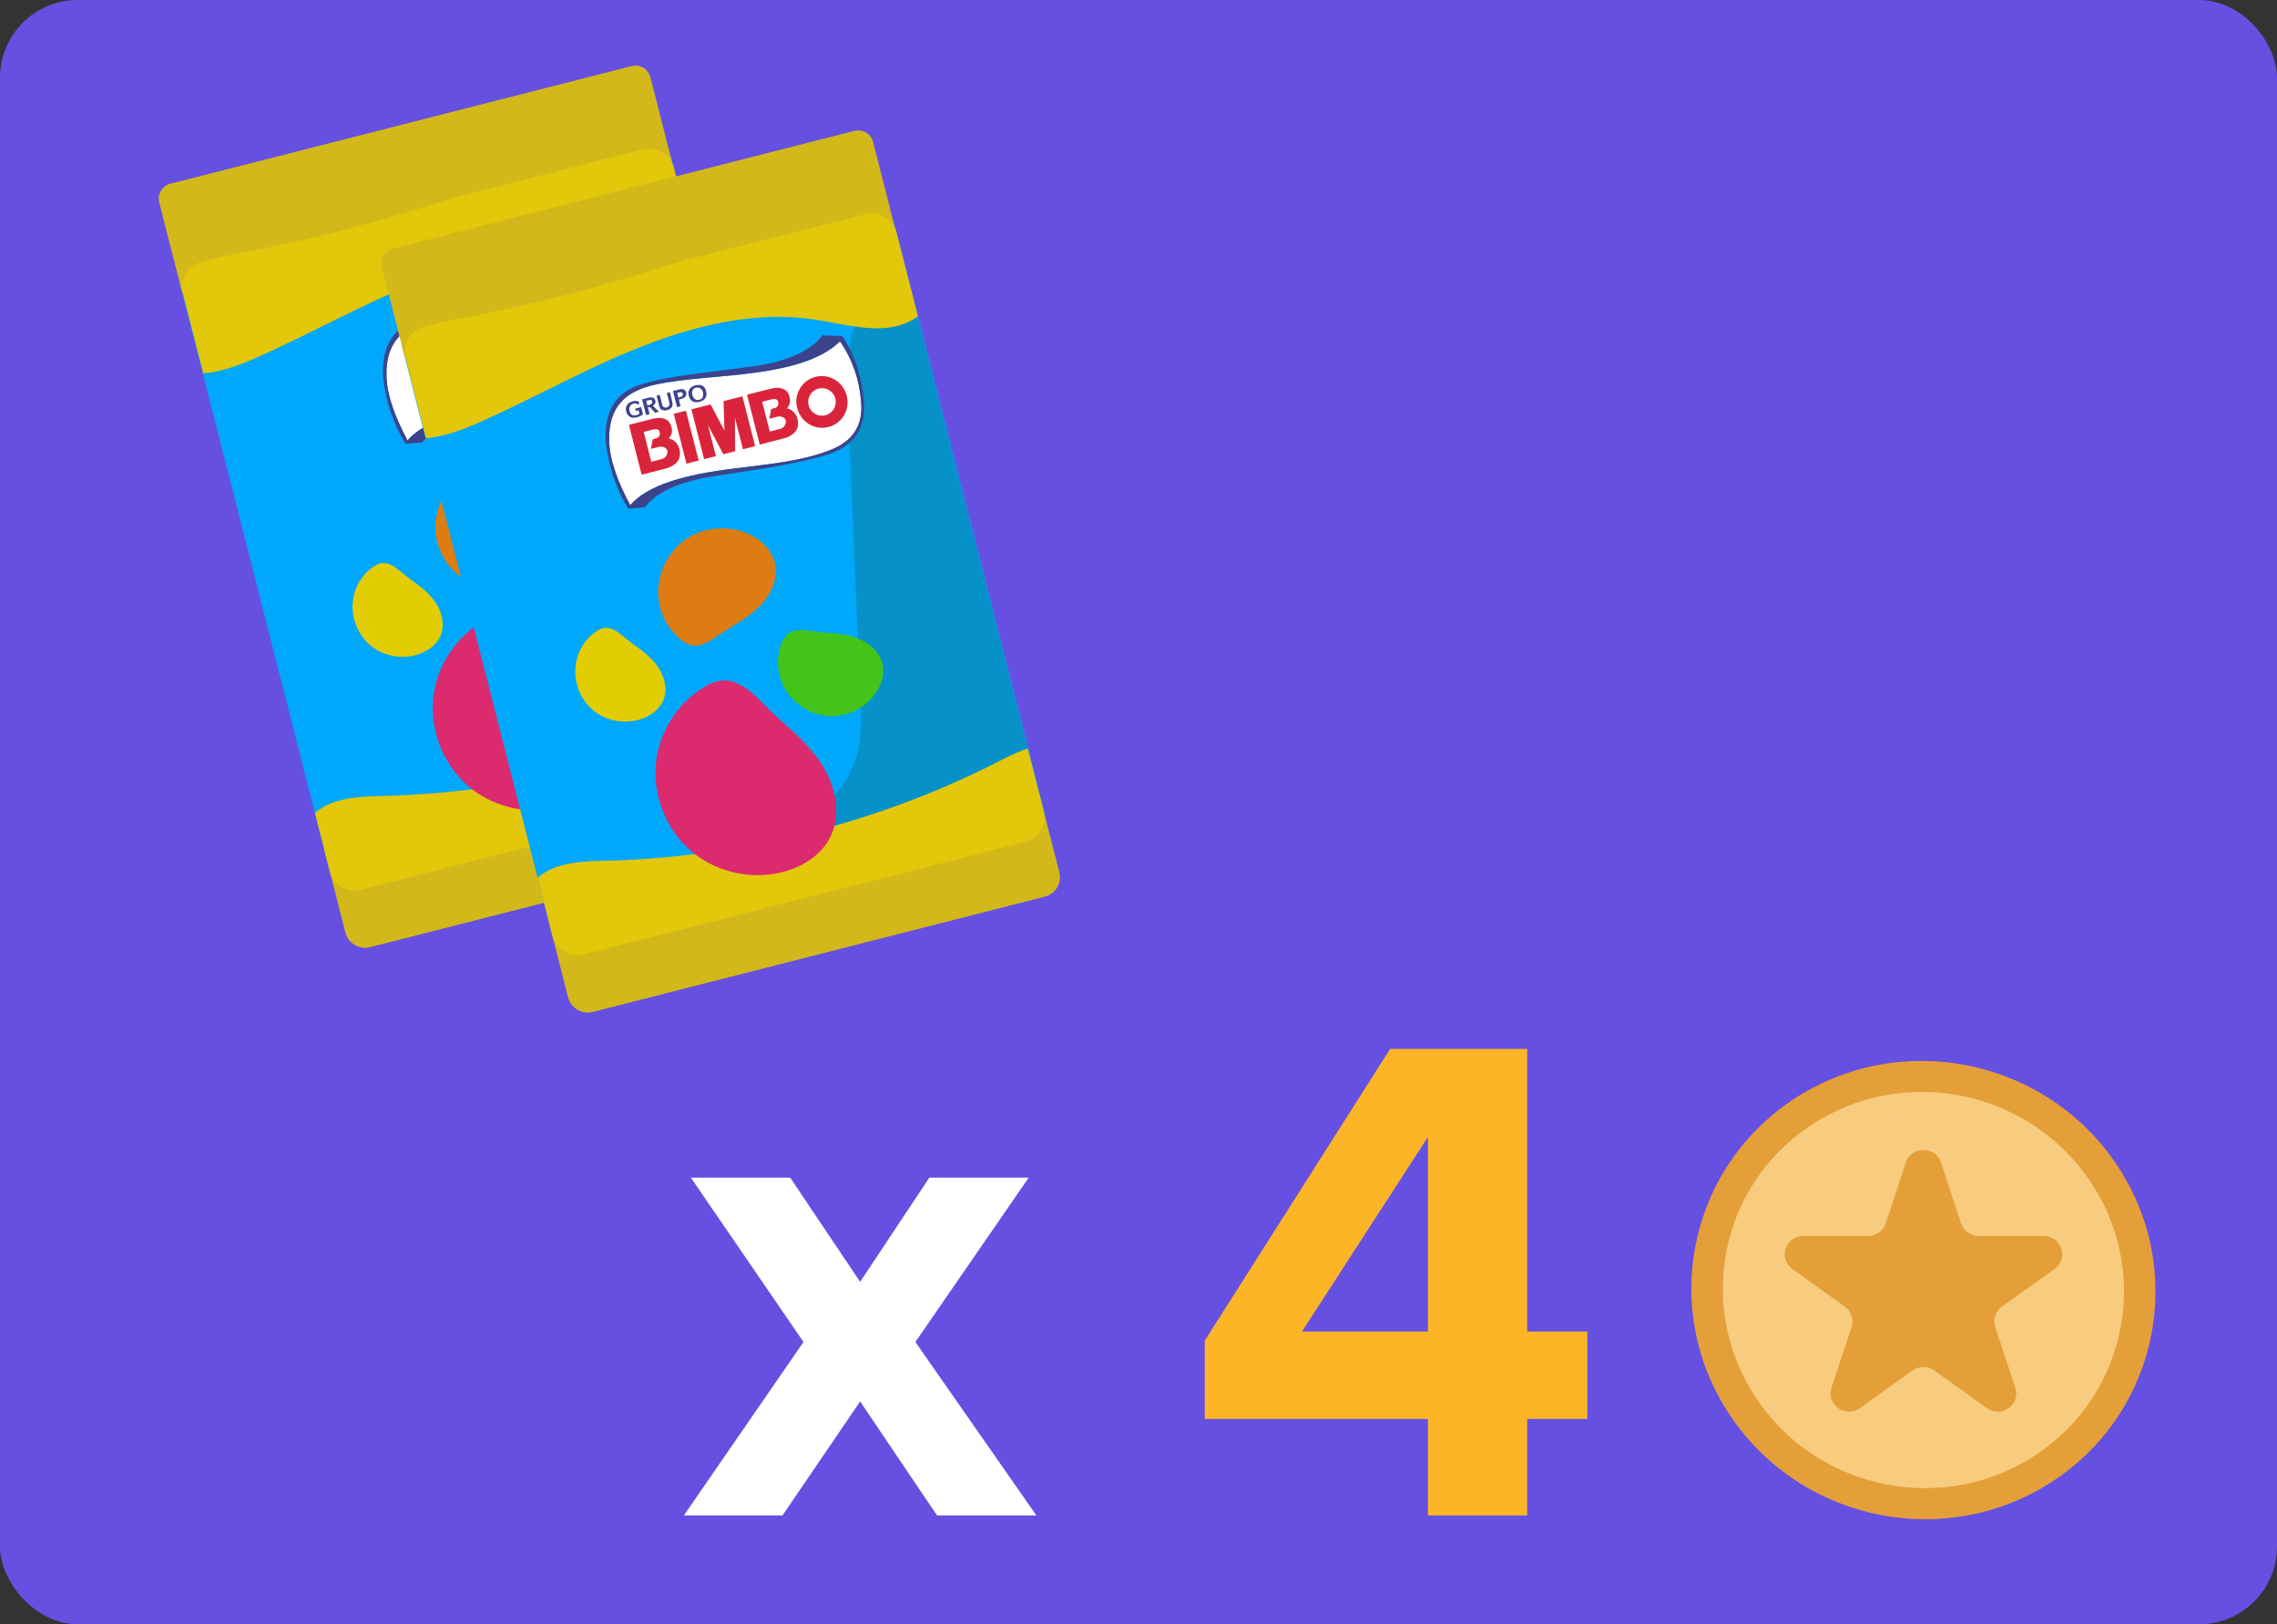 <svg width="293" height="209" viewBox="0 0 293 209" fill="none" xmlns="http://www.w3.org/2000/svg">
<rect x="0" y="0" width="293" height="209" fill="#333333" stroke="none"/>
<rect width="293" height="209" rx="10" fill="#6550E2"/>
<g clip-path="url(#clip0)">
<path d="M264.326 190.48C277.949 181.402 281.46 163.084 272.168 149.565C262.876 136.047 244.3 132.447 230.677 141.524C217.054 150.602 213.543 168.92 222.835 182.439C232.127 195.957 250.703 199.557 264.326 190.48Z" fill="#E59F39"/>
<path d="M262.04 187.16C273.814 179.316 276.848 163.484 268.817 151.798C260.786 140.112 244.731 136.997 232.958 144.841C221.184 152.685 218.15 168.517 226.181 180.203C234.212 191.89 250.266 195.004 262.04 187.16Z" fill="#F7CC7F"/>
<path opacity="0.3" d="M233.656 144.394C226.909 148.579 222.827 155.363 221.891 162.621C223.477 156.618 227.286 151.178 233.019 147.619C245.044 140.157 260.995 143.792 268.639 155.722C271.993 160.957 273.189 166.922 272.461 172.605C274.203 166.013 273.267 158.73 269.276 152.483C261.632 140.554 245.681 136.931 233.656 144.394Z" fill="#F7CC7F"/>
<path d="M249.763 149.59L252.35 157.411C252.675 158.384 253.585 159.037 254.612 159.037H262.971C265.285 159.037 266.247 161.942 264.375 163.286L257.615 168.125C256.783 168.726 256.432 169.789 256.744 170.749L259.331 178.569C260.046 180.733 257.524 182.537 255.665 181.193L248.905 176.355C248.073 175.753 246.942 175.753 246.097 176.355L239.337 181.193C237.465 182.525 234.956 180.733 235.671 178.569L238.258 170.749C238.583 169.776 238.232 168.726 237.387 168.125L230.627 163.286C228.755 161.955 229.717 159.037 232.031 159.037H240.39C241.417 159.037 242.34 158.384 242.652 157.411L245.239 149.59C245.941 147.427 249.061 147.427 249.763 149.59Z" fill="#E59F39"/>
</g>
<path d="M133.36 195L117.79 172.68L132.37 151.53H119.59L110.68 164.94L101.68 151.53H88.9L103.39 172.68L88 195H100.69L110.68 180.33L120.58 195H133.36Z" fill="white"/>
<path d="M196.519 195V182.58H204.259V171.33H196.519V134.97H178.879L155.029 172.5V182.58H183.739V195H196.519ZM183.739 171.33H167.539L183.739 146.31V171.33Z" fill="#FCB527"/>
<g clip-path="url(#clip1)">
<path fill-rule="evenodd" clip-rule="evenodd" d="M104.242 98.941L45.128 114.017C44.017 114.3 42.827 113.636 42.53 112.475L23.18 36.601C22.897 35.49 23.561 34.3 24.722 34.003L83.836 18.927C84.947 18.644 86.138 19.308 86.434 20.469L105.784 96.344C106.017 97.467 105.353 98.658 104.242 98.941Z" fill="#00A8FC"/>
<path fill-rule="evenodd" clip-rule="evenodd" d="M85.211 23.684L25.794 38.838C24.733 39.108 23.656 38.469 23.386 37.409L20.489 26.05C20.219 24.99 20.858 23.913 21.918 23.643L81.285 8.502C82.345 8.232 83.422 8.871 83.692 9.931L86.589 21.29C86.859 22.35 86.22 23.427 85.211 23.684Z" fill="#D3B81A"/>
<path fill-rule="evenodd" clip-rule="evenodd" d="M105.822 107.033L47.616 121.877C46.253 122.225 44.809 121.41 44.448 119.997L41.848 109.799C41.5 108.436 42.315 106.992 43.728 106.632L101.883 91.8C103.246 91.453 104.691 92.267 105.051 93.681L107.652 103.878C108.012 105.292 107.185 106.685 105.822 107.033Z" fill="#D3B81A"/>
<path fill-rule="evenodd" clip-rule="evenodd" d="M105.424 95.145L87.812 26.086C85.504 26.943 83.491 28.747 82.077 31.635C80.15 35.675 80.273 40.374 80.496 44.834C81.009 56.962 81.534 69.14 82.046 81.268C82.146 83.769 82.272 86.371 81.601 88.801C80.297 93.596 76.056 97.204 71.478 99.071C66.863 101.001 61.836 101.53 56.886 102.147C51.936 102.764 46.898 103.673 42.576 106.119C42.11 106.399 41.644 106.68 41.241 106.997L42.309 111.187C42.773 113.005 44.597 114.045 46.364 113.594L103.055 99.136C104.848 98.787 105.888 96.962 105.424 95.145Z" fill="#0692C9"/>
<path fill-rule="evenodd" clip-rule="evenodd" d="M65.91 51.941C59.546 52.704 54.725 54.041 52.438 56.667C50.882 53.73 49.795 50.943 49.733 48.378C49.61 43.893 52.041 42.252 54.476 41.469C57.567 40.52 62.671 40.293 66.801 39.832C72.13 39.225 76.763 38.205 79.429 35.59C81.045 37.919 81.916 40.493 82.144 43.285C82.462 46.429 81.044 48.458 78.206 49.558C74.599 51.015 70.179 51.39 65.91 51.941Z" fill="white"/>
<path fill-rule="evenodd" clip-rule="evenodd" d="M60.896 41.552C61.35 41.436 61.693 41.725 61.796 42.129C61.899 42.533 61.8 42.988 61.345 43.104C60.891 43.22 60.549 42.931 60.446 42.527C60.343 42.123 60.391 41.681 60.896 41.552ZM60.819 41.249C60.162 41.417 59.798 41.886 59.978 42.593C60.159 43.299 60.653 43.55 61.359 43.37C62.066 43.189 62.38 42.733 62.2 42.026C62.07 41.306 61.525 41.069 60.819 41.249ZM58.64 42.826L58.486 42.221C58.788 42.143 59.129 42.003 59.219 42.356C59.246 42.672 58.892 42.762 58.64 42.826ZM58.469 44.053L58.923 43.937L58.705 43.079C59.058 42.989 59.512 42.873 59.637 42.518C59.761 42.164 59.519 41.634 58.9 41.739L57.941 41.983L58.469 44.053ZM55.834 42.574L56.238 42.471C56.289 42.673 56.547 43.683 56.598 43.885C56.815 44.313 57.559 44.07 57.494 43.602C57.48 43.337 57.224 42.542 57.146 42.239L57.55 42.136C57.614 42.389 57.898 43.5 57.899 43.714C57.889 44.308 57.094 44.565 56.689 44.453C56.297 44.392 56.22 44.089 56.13 43.735L55.834 42.574ZM54.652 43.843L54.498 43.238C54.8 43.16 55.191 43.007 55.269 43.31C55.359 43.663 54.904 43.779 54.652 43.843ZM54.481 45.07L54.935 44.954L54.716 44.096L54.969 44.032L55.642 44.774L56.147 44.645L55.36 43.878C55.586 43.713 55.75 43.51 55.672 43.207C55.569 42.803 55.178 42.742 54.875 42.819L53.966 43.051L54.481 45.07ZM53.087 44.242L53.164 44.545L53.518 44.455L53.634 44.91C53.306 45.101 52.764 45.293 52.496 44.877C52.229 44.461 52.213 43.767 52.869 43.599C53.122 43.535 53.286 43.547 53.451 43.773L53.627 43.406C53.373 43.256 53.145 43.206 52.792 43.296C51.429 43.644 51.84 45.044 52.448 45.32C52.942 45.57 53.623 45.289 54.089 45.009L53.844 44.049L53.087 44.242ZM63.413 52.9C59.638 53.486 56.105 54.602 54.335 56.935C53.602 57.015 52.857 57.044 52.175 57.11C50.609 54.552 49.647 51.625 49.279 48.493C49.125 45.361 50.02 42.336 53.704 41.182C57.527 39.938 63.022 39.558 68.414 38.775C72.252 38.226 75.443 37.036 77.189 34.816C78.061 34.862 78.921 34.858 79.742 34.918C81.486 37.538 82.257 40.352 82.511 43.244C82.859 47.349 80.645 49.419 77.225 50.345C72.505 51.656 67.34 52.275 63.413 52.9ZM65.911 51.94C59.546 52.703 54.725 54.04 52.438 56.666C50.883 53.73 49.796 50.942 49.733 48.378C49.611 43.892 52.041 42.251 54.477 41.469C57.568 40.519 62.672 40.293 66.801 39.831C72.131 39.225 76.763 38.204 79.43 35.589C81.045 37.919 81.917 40.492 82.145 43.284C82.463 46.429 81.044 48.457 78.207 49.557C74.6 51.015 70.179 51.389 65.911 51.94Z" fill="#3D438B"/>
<path fill-rule="evenodd" clip-rule="evenodd" d="M71.712 46.858L70.399 47.193L69.421 43.356L70.531 43.073C71.087 42.931 71.378 43.018 71.455 43.321C71.621 43.763 71.383 44.092 70.979 44.195L70.575 44.298L70.353 45.538L71.363 45.28C71.868 45.151 72.412 45.389 72.478 45.856C72.493 46.336 72.166 46.742 71.712 46.858ZM72.236 48.069L69.106 48.867L67.471 42.456L70.449 41.696C71.459 41.438 72.445 41.51 72.841 42.43C73.122 43.111 73.061 43.718 72.596 44.213C73.494 44.36 74.105 45.28 74.034 46.266C74.026 47.289 72.993 47.875 72.236 48.069ZM76.678 41.666C77.637 41.422 78.588 41.986 78.832 42.945C79.077 43.904 78.513 44.855 77.554 45.099C76.595 45.344 75.644 44.78 75.4 43.821C75.155 42.861 75.719 41.911 76.678 41.666ZM76.292 40.152C78.059 39.702 79.846 40.805 80.296 42.572C80.76 44.389 79.707 46.163 77.94 46.614C76.173 47.064 74.386 45.961 73.936 44.194C73.435 42.44 74.525 40.603 76.292 40.152ZM66.878 42.66L68.513 49.072L66.948 49.471L65.918 45.432L65.938 49.728L64.424 50.115L62.447 46.371L63.465 50.359L61.95 50.745L60.315 44.334L62.789 43.703L64.561 47.069L64.455 43.279L66.878 42.66ZM58.043 44.914L59.608 44.514L61.243 50.926L59.678 51.325L58.043 44.914ZM56.466 50.746L55.154 51.081L54.175 47.244L55.286 46.961C55.841 46.819 56.132 46.906 56.209 47.209C56.376 47.651 56.137 47.98 55.733 48.083L55.33 48.186L55.108 49.426L56.118 49.168C56.622 49.039 57.167 49.277 57.232 49.744C57.247 50.224 56.971 50.617 56.466 50.746ZM57.041 51.944L53.911 52.742L52.276 46.331L55.254 45.571C56.264 45.314 57.25 45.385 57.646 46.305C57.927 46.986 57.867 47.593 57.401 48.088C58.299 48.236 58.91 49.155 58.839 50.141C58.831 51.164 57.798 51.751 57.041 51.944Z" fill="#DA243C"/>
<path fill-rule="evenodd" clip-rule="evenodd" d="M89.057 32.651C89.195 32.562 89.334 32.472 89.473 32.383L86.73 21.631C86.267 19.813 84.442 18.773 82.675 19.224L58.798 25.313C53.183 27.122 47.48 28.791 41.712 30.208C37.358 31.265 32.978 32.221 28.559 33.025L25.934 33.695C24.117 34.158 23.076 35.983 23.527 37.749L26.154 48.048C28.579 47.859 30.975 46.926 33.245 45.917C40.243 42.788 46.909 38.991 53.997 36.215C61.136 33.427 68.847 31.622 76.409 32.812C80.671 33.499 85.403 34.98 89.057 32.651Z" fill="#E2C70A"/>
<path fill-rule="evenodd" clip-rule="evenodd" d="M105.631 95.952L103.597 87.976C102.108 88.463 100.684 89.203 99.259 89.943C83.868 97.685 66.729 101.949 49.534 102.409C46.539 102.474 42.901 102.541 40.522 104.6L42.428 112.071C42.891 113.888 44.716 114.928 46.483 114.478L103.174 100.02C105.041 99.544 106.094 97.77 105.631 95.952Z" fill="#E2C70A"/>
<path fill-rule="evenodd" clip-rule="evenodd" d="M55.975 88.455C54.998 92.844 56.549 97.663 59.811 100.756C63.073 103.849 67.994 105.014 72.31 103.806C74.821 103.111 77.214 101.533 78.277 99.165C79.528 96.481 78.906 93.198 77.441 90.615C75.975 88.032 73.692 86.033 71.471 84.073C68.692 81.609 66.248 77.716 62.379 79.832C59.165 81.566 56.729 84.875 55.975 88.455Z" fill="#DB2A6E"/>
<path fill-rule="evenodd" clip-rule="evenodd" d="M56.043 68.06C55.967 65.23 57.457 62.43 59.813 60.916C62.168 59.401 65.352 59.234 67.872 60.473C69.341 61.174 70.636 62.457 71.035 64.022C71.499 65.839 70.75 67.75 69.556 69.184C68.35 70.567 66.724 71.573 65.137 72.515C63.133 73.725 61.197 75.832 59.079 74.06C57.215 72.654 56.092 70.359 56.043 68.06Z" fill="#DD7C12"/>
<path fill-rule="evenodd" clip-rule="evenodd" d="M72.107 79.824C73.141 81.98 75.309 83.524 77.686 83.778C80.062 84.032 82.521 82.921 83.915 81.006C84.756 79.878 85.204 78.473 84.92 77.148C84.584 75.62 83.264 74.451 81.821 73.852C80.378 73.252 78.785 73.121 77.205 73.04C75.234 72.897 72.968 72.024 72.017 74.201C71.217 75.911 71.278 78.046 72.107 79.824Z" fill="#44C41A"/>
<path fill-rule="evenodd" clip-rule="evenodd" d="M45.409 77.385C45.154 79.547 46.125 81.88 47.863 83.211C49.6 84.542 52.053 84.885 54.109 84.091C55.282 83.631 56.402 82.754 56.788 81.526C57.249 80.172 56.787 78.57 55.947 77.386C55.108 76.202 53.916 75.323 52.737 74.495C51.279 73.415 49.855 71.627 48.13 72.874C46.605 73.854 45.59 75.565 45.409 77.385Z" fill="#E2CD05"/>
<path fill-rule="evenodd" clip-rule="evenodd" d="M81.728 59.574C81.473 61.736 82.445 64.069 84.182 65.4C85.919 66.731 88.372 67.073 90.428 66.28C91.601 65.82 92.722 64.942 93.108 63.715C93.569 62.361 93.106 60.758 92.267 59.574C91.427 58.391 90.235 57.512 89.056 56.683C87.598 55.603 86.174 53.816 84.449 55.062C82.988 56.08 81.973 57.791 81.728 59.574Z" fill="#0692C9"/>
</g>
<g clip-path="url(#clip2)">
<path fill-rule="evenodd" clip-rule="evenodd" d="M132.896 107.277L73.782 122.353C72.672 122.636 71.481 121.972 71.185 120.811L51.834 44.937C51.551 43.826 52.215 42.635 53.376 42.339L112.491 27.263C113.601 26.98 114.792 27.644 115.088 28.805L134.438 104.679C134.671 105.803 134.007 106.994 132.896 107.277Z" fill="#00A8FC"/>
<path fill-rule="evenodd" clip-rule="evenodd" d="M113.865 32.02L54.448 47.174C53.388 47.444 52.311 46.805 52.04 45.745L49.144 34.386C48.873 33.326 49.513 32.249 50.573 31.979L109.939 16.838C110.999 16.568 112.076 17.207 112.347 18.267L115.243 29.626C115.514 30.686 114.875 31.763 113.865 32.02Z" fill="#D3B81A"/>
<path fill-rule="evenodd" clip-rule="evenodd" d="M134.476 115.369L76.271 130.213C74.907 130.561 73.463 129.746 73.103 128.333L70.502 118.135C70.154 116.772 70.969 115.328 72.382 114.968L130.538 100.136C131.901 99.789 133.345 100.603 133.705 102.017L136.306 112.214C136.666 113.628 135.839 115.021 134.476 115.369Z" fill="#D3B81A"/>
<path fill-rule="evenodd" clip-rule="evenodd" d="M134.079 103.481L116.467 34.422C114.158 35.279 112.145 37.083 110.731 39.971C108.804 44.011 108.927 48.71 109.151 53.17C109.663 65.297 110.188 77.476 110.7 89.604C110.801 92.105 110.927 94.707 110.256 97.137C108.952 101.932 104.71 105.54 100.133 107.407C95.517 109.337 90.49 109.866 85.54 110.483C80.59 111.1 75.553 112.009 71.23 114.455C70.764 114.735 70.298 115.015 69.895 115.333L70.963 119.523C71.427 121.341 73.251 122.381 75.018 121.93L131.709 107.472C133.502 107.123 134.542 105.298 134.079 103.481Z" fill="#0692C9"/>
<path fill-rule="evenodd" clip-rule="evenodd" d="M94.565 60.277C88.2 61.04 83.379 62.377 81.092 65.003C79.537 62.066 78.45 59.279 78.387 56.714C78.264 52.229 80.695 50.588 83.13 49.805C86.222 48.856 91.325 48.629 95.455 48.168C100.784 47.561 105.417 46.541 108.083 43.925C109.699 46.255 110.57 48.829 110.798 51.62C111.117 54.765 109.698 56.794 106.861 57.894C103.254 59.351 98.833 59.726 94.565 60.277Z" fill="white"/>
<path fill-rule="evenodd" clip-rule="evenodd" d="M89.55 49.888C90.004 49.772 90.347 50.061 90.45 50.465C90.553 50.869 90.454 51.324 90 51.44C89.545 51.556 89.203 51.267 89.1 50.863C88.997 50.459 89.045 50.017 89.55 49.888ZM89.473 49.585C88.817 49.752 88.452 50.222 88.633 50.928C88.813 51.635 89.307 51.886 90.014 51.705C90.72 51.525 91.034 51.069 90.854 50.362C90.724 49.642 90.18 49.405 89.473 49.585ZM87.294 51.162L87.14 50.556C87.443 50.479 87.783 50.339 87.873 50.692C87.9 51.008 87.547 51.098 87.294 51.162ZM87.123 52.389L87.578 52.273L87.359 51.415C87.712 51.325 88.166 51.209 88.291 50.854C88.416 50.5 88.173 49.97 87.555 50.074L86.595 50.319L87.123 52.389ZM84.488 50.91L84.892 50.807C84.943 51.009 85.201 52.019 85.252 52.221C85.469 52.649 86.214 52.406 86.148 51.938C86.134 51.673 85.878 50.878 85.801 50.575L86.204 50.472C86.269 50.725 86.552 51.836 86.553 52.05C86.543 52.644 85.748 52.901 85.344 52.789C84.952 52.728 84.874 52.425 84.784 52.071L84.488 50.91ZM83.306 52.179L83.152 51.574C83.455 51.496 83.846 51.343 83.923 51.646C84.013 51.999 83.559 52.115 83.306 52.179ZM83.135 53.406L83.59 53.29L83.371 52.432L83.623 52.367L84.296 53.11L84.801 52.981L84.014 52.214C84.241 52.049 84.404 51.846 84.327 51.543C84.224 51.139 83.832 51.078 83.529 51.155L82.62 51.387L83.135 53.406ZM81.741 52.578L81.819 52.881L82.172 52.791L82.288 53.246C81.96 53.437 81.418 53.629 81.15 53.213C80.883 52.797 80.867 52.102 81.523 51.935C81.776 51.871 81.94 51.883 82.106 52.109L82.281 51.742C82.027 51.592 81.8 51.542 81.446 51.632C80.083 51.98 80.494 53.38 81.102 53.656C81.596 53.906 82.277 53.625 82.743 53.344L82.499 52.385L81.741 52.578ZM92.068 61.236C88.293 61.822 84.76 62.938 82.989 65.271C82.257 65.351 81.511 65.379 80.829 65.446C79.263 62.888 78.302 59.961 77.933 56.829C77.779 53.697 78.674 50.672 82.359 49.518C86.181 48.274 91.676 47.894 97.068 47.111C100.907 46.562 104.098 45.371 105.844 43.152C106.716 43.198 107.575 43.194 108.396 43.254C110.14 45.874 110.911 48.688 111.165 51.58C111.513 55.685 109.299 57.755 105.879 58.681C101.16 59.992 95.995 60.611 92.068 61.236ZM94.565 60.276C88.2 61.039 83.38 62.376 81.093 65.002C79.537 62.066 78.45 59.278 78.387 56.714C78.265 52.228 80.696 50.587 83.131 49.805C86.222 48.855 91.326 48.629 95.456 48.167C100.785 47.56 105.417 46.54 108.084 43.925C109.699 46.255 110.571 48.828 110.799 51.62C111.117 54.764 109.699 56.793 106.861 57.893C103.254 59.351 98.833 59.725 94.565 60.276Z" fill="#3D438B"/>
<path fill-rule="evenodd" clip-rule="evenodd" d="M100.366 55.194L99.053 55.529L98.075 51.692L99.186 51.409C99.741 51.267 100.032 51.354 100.109 51.657C100.276 52.099 100.037 52.428 99.633 52.531L99.229 52.634L99.008 53.874L100.017 53.616C100.522 53.487 101.067 53.725 101.132 54.192C101.147 54.672 100.82 55.078 100.366 55.194ZM100.89 56.404L97.76 57.203L96.125 50.791L99.103 50.032C100.113 49.774 101.099 49.846 101.495 50.766C101.776 51.447 101.716 52.054 101.251 52.549C102.148 52.696 102.759 53.616 102.688 54.602C102.68 55.625 101.647 56.211 100.89 56.404ZM105.333 50.002C106.292 49.758 107.242 50.322 107.487 51.281C107.731 52.24 107.167 53.191 106.208 53.435C105.249 53.68 104.299 53.116 104.054 52.157C103.809 51.197 104.373 50.247 105.333 50.002ZM104.946 48.488C106.713 48.037 108.5 49.141 108.951 50.908C109.414 52.725 108.361 54.499 106.594 54.95C104.827 55.4 103.041 54.297 102.59 52.53C102.089 50.776 103.179 48.939 104.946 48.488ZM95.532 50.996L97.167 57.408L95.602 57.807L94.572 53.768L94.593 58.064L93.078 58.45L91.102 54.707L92.119 58.695L90.604 59.081L88.969 52.67L91.443 52.039L93.215 55.405L93.109 51.614L95.532 50.996ZM86.698 53.249L88.263 52.85L89.898 59.262L88.333 59.661L86.698 53.249ZM85.121 59.082L83.808 59.417L82.829 55.58L83.94 55.297C84.495 55.155 84.787 55.242 84.864 55.545C85.03 55.987 84.791 56.316 84.388 56.419L83.984 56.522L83.762 57.762L84.772 57.504C85.277 57.375 85.821 57.613 85.887 58.08C85.901 58.56 85.625 58.953 85.121 59.082ZM85.695 60.28L82.565 61.078L80.93 54.667L83.908 53.907C84.918 53.65 85.904 53.721 86.3 54.641C86.581 55.322 86.521 55.929 86.056 56.424C86.954 56.572 87.564 57.491 87.493 58.477C87.485 59.5 86.452 60.087 85.695 60.28Z" fill="#DA243C"/>
<path fill-rule="evenodd" clip-rule="evenodd" d="M117.711 40.986C117.85 40.897 117.988 40.808 118.127 40.719L115.385 29.967C114.921 28.149 113.097 27.109 111.33 27.56L87.452 33.649C81.838 35.458 76.134 37.127 70.366 38.544C66.012 39.601 61.632 40.557 57.213 41.361L54.588 42.031C52.771 42.494 51.731 44.319 52.181 46.085L54.808 56.384C57.233 56.195 59.629 55.261 61.899 54.253C68.897 51.124 75.563 47.327 82.651 44.551C89.79 41.763 97.502 39.958 105.064 41.147C109.325 41.835 114.058 43.316 117.711 40.986Z" fill="#E2C70A"/>
<path fill-rule="evenodd" clip-rule="evenodd" d="M134.285 104.288L132.251 96.312C130.762 96.799 129.338 97.539 127.914 98.278C112.522 106.021 95.383 110.285 78.188 110.745C75.194 110.81 71.555 110.877 69.177 112.936L71.082 120.407C71.546 122.224 73.37 123.264 75.137 122.814L131.828 108.356C133.696 107.88 134.749 106.106 134.285 104.288Z" fill="#E2C70A"/>
<path fill-rule="evenodd" clip-rule="evenodd" d="M84.629 96.791C83.652 101.18 85.204 105.999 88.466 109.092C91.728 112.185 96.648 113.35 100.964 112.142C103.475 111.447 105.869 109.869 106.931 107.501C108.182 104.817 107.56 101.534 106.095 98.951C104.63 96.368 102.346 94.369 100.125 92.409C97.346 89.945 94.902 86.052 91.033 88.168C87.819 89.902 85.383 93.211 84.629 96.791Z" fill="#DB2A6E"/>
<path fill-rule="evenodd" clip-rule="evenodd" d="M84.698 76.396C84.621 73.566 86.111 70.766 88.467 69.252C90.823 67.737 94.006 67.57 96.526 68.809C97.996 69.51 99.29 70.793 99.689 72.357C100.153 74.175 99.404 76.086 98.21 77.52C97.004 78.903 95.379 79.909 93.791 80.851C91.788 82.061 89.852 84.168 87.733 82.396C85.869 80.99 84.746 78.695 84.698 76.396Z" fill="#DD7C12"/>
<path fill-rule="evenodd" clip-rule="evenodd" d="M100.762 88.16C101.795 90.316 103.963 91.859 106.34 92.114C108.717 92.368 111.175 91.257 112.569 89.342C113.41 88.214 113.858 86.809 113.574 85.484C113.238 83.956 111.919 82.787 110.475 82.188C109.032 81.588 107.439 81.457 105.86 81.376C103.888 81.233 101.622 80.359 100.672 82.537C99.871 84.247 99.932 86.382 100.762 88.16Z" fill="#44C41A"/>
<path fill-rule="evenodd" clip-rule="evenodd" d="M74.063 85.721C73.808 87.883 74.78 90.216 76.517 91.547C78.254 92.878 80.707 93.221 82.763 92.427C83.936 91.967 85.057 91.09 85.442 89.862C85.904 88.508 85.441 86.906 84.602 85.722C83.762 84.538 82.57 83.659 81.391 82.831C79.933 81.751 78.509 79.963 76.784 81.21C75.26 82.19 74.244 83.901 74.063 85.721Z" fill="#E2CD05"/>
<path fill-rule="evenodd" clip-rule="evenodd" d="M110.383 67.909C110.128 70.071 111.099 72.404 112.836 73.736C114.574 75.067 117.027 75.409 119.083 74.616C120.256 74.155 121.376 73.278 121.762 72.051C122.223 70.697 121.76 69.094 120.921 67.91C120.081 66.727 118.889 65.848 117.71 65.019C116.252 63.94 114.829 62.152 113.103 63.398C111.642 64.416 110.627 66.127 110.383 67.909Z" fill="#0692C9"/>
</g>
<defs>
<clipPath id="clip0">
<rect width="65" height="64" fill="white" transform="translate(215 134)"/>
</clipPath>
<clipPath id="clip1">
<rect width="65.278" height="101.538" fill="white" transform="translate(20 24.132) rotate(-14.307)"/>
</clipPath>
<clipPath id="clip2">
<rect width="65.278" height="101.538" fill="white" transform="translate(48.654 32.468) rotate(-14.307)"/>
</clipPath>
</defs>
</svg>
